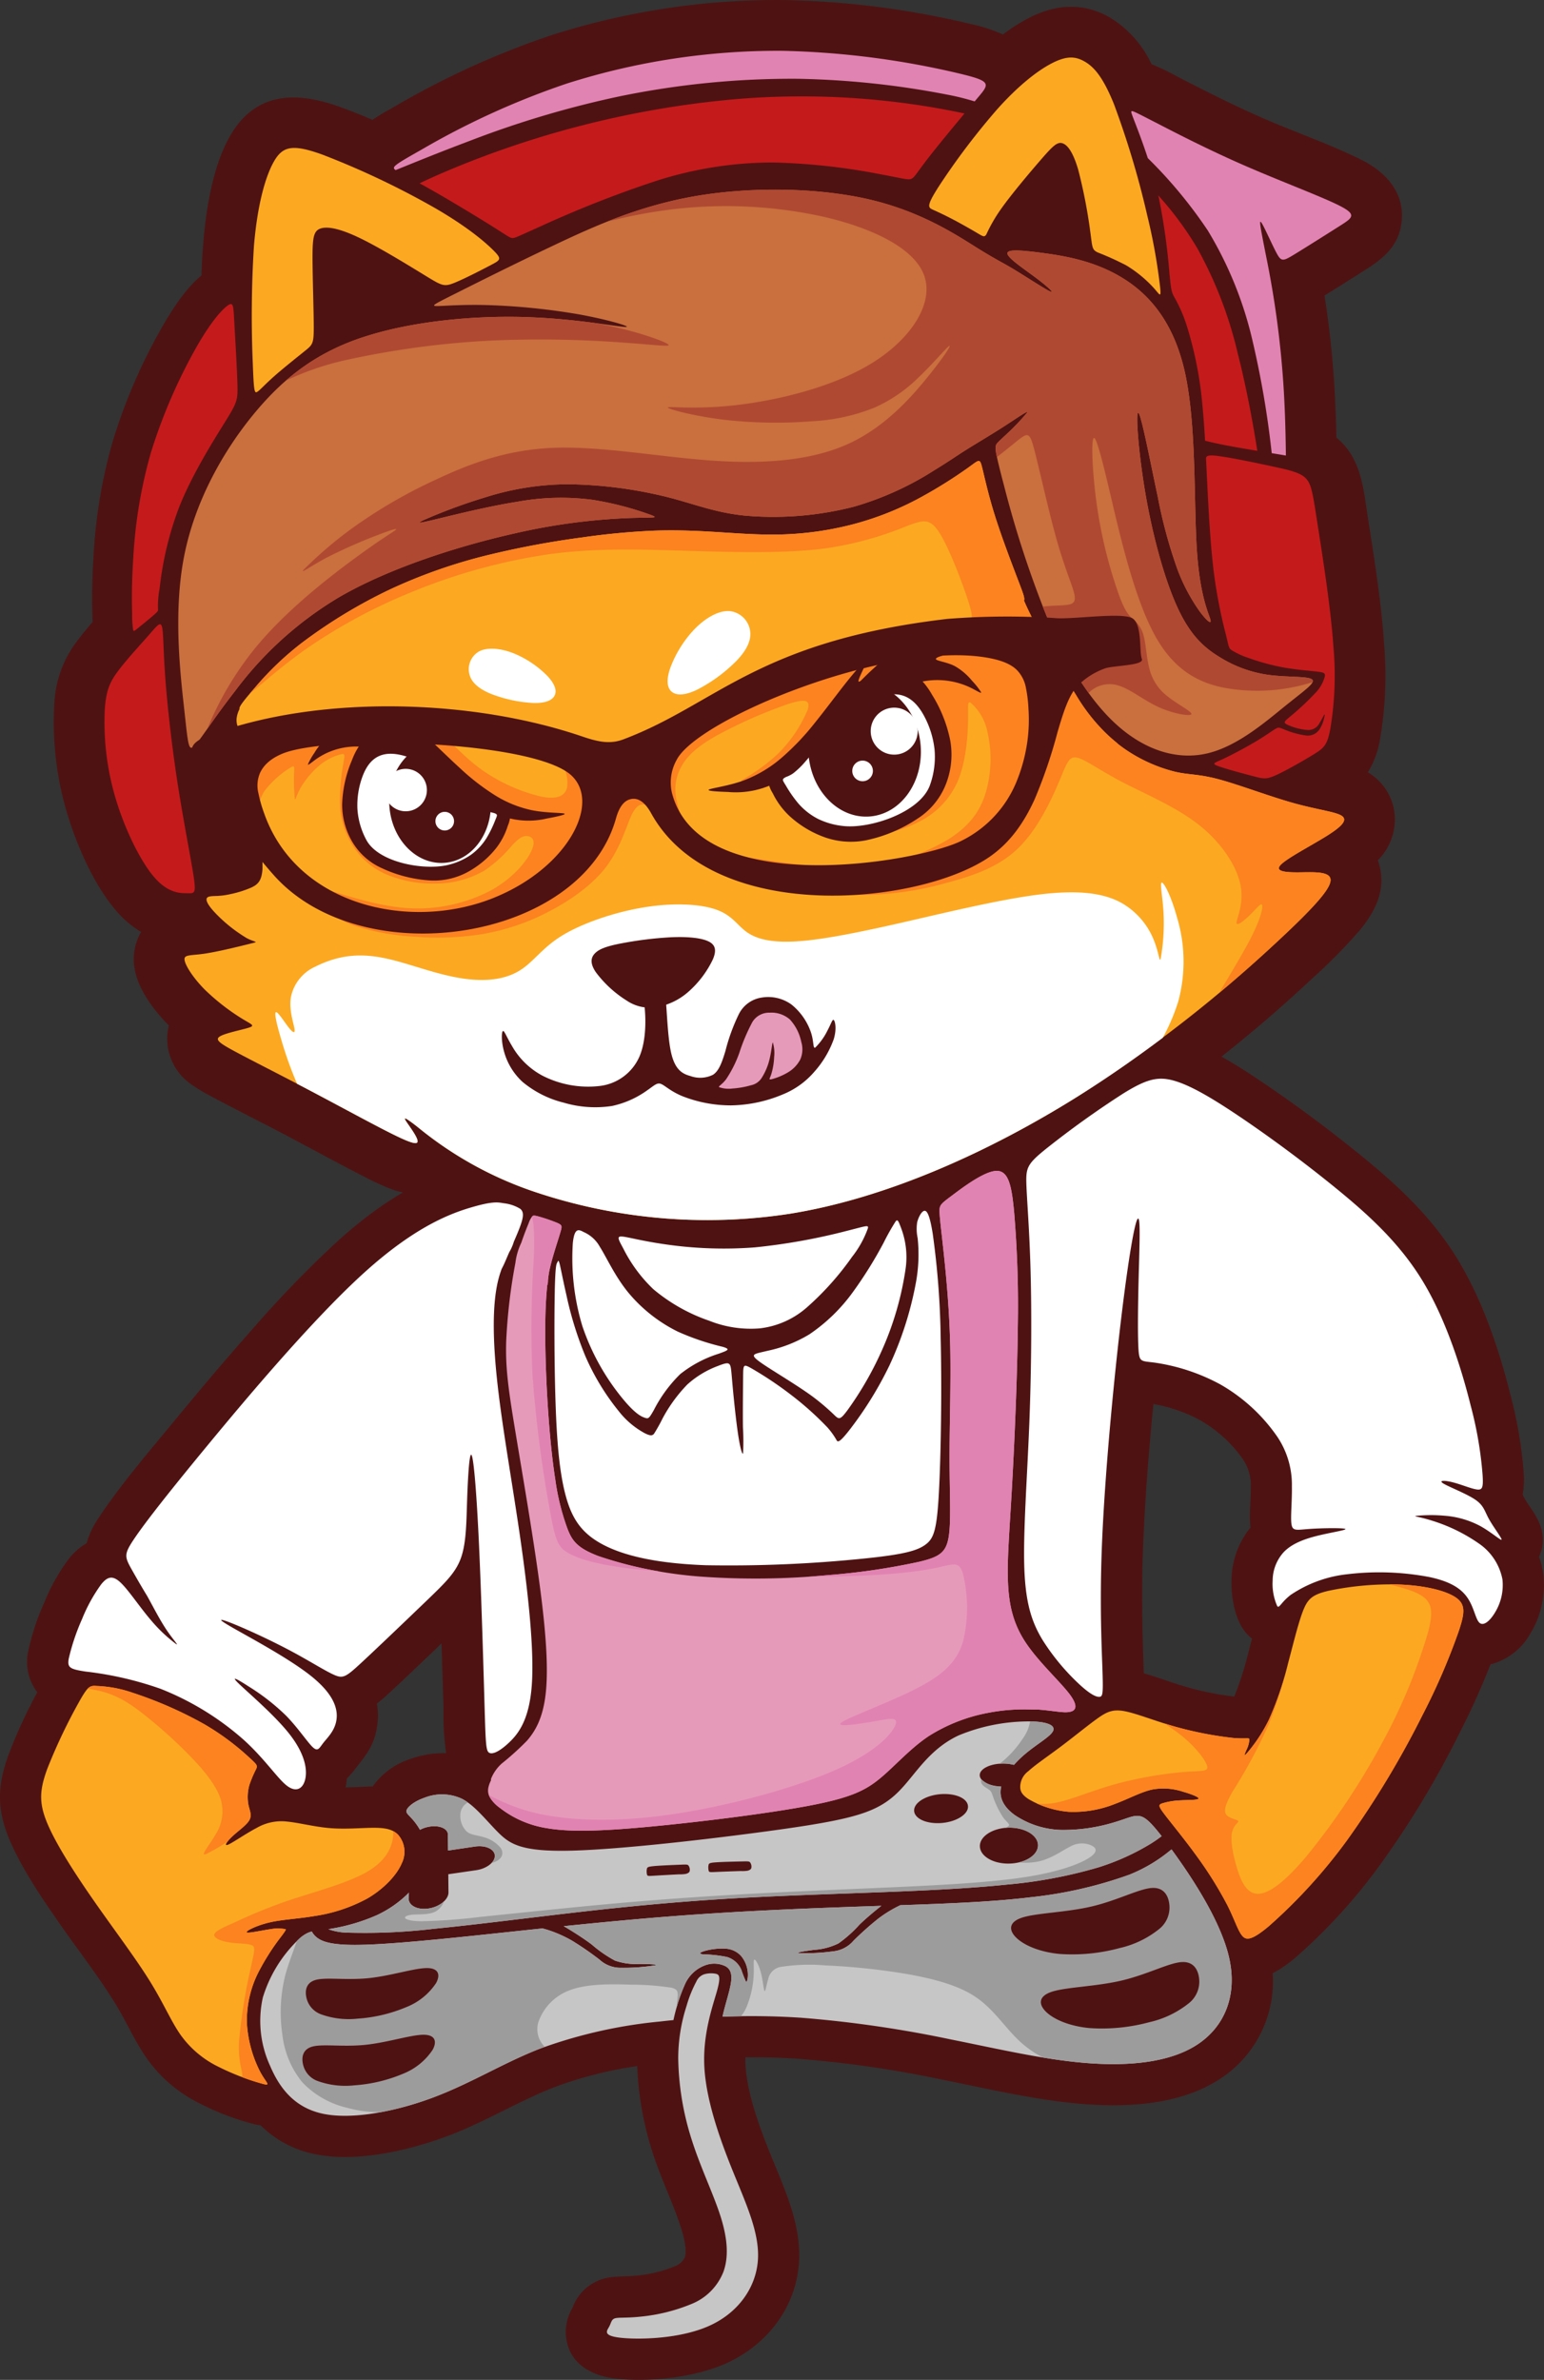 <svg id="_004" data-name="004" xmlns="http://www.w3.org/2000/svg" xmlns:xlink="http://www.w3.org/1999/xlink" width="304.477" height="469.114" viewBox="0 0 304.477 469.114">
  <rect x="0" y="0" width="304.477" height="469.114" fill="#333333" stroke="none"/>
  <defs>
    <clipPath id="clip-path">
      <rect id="Rectangle_97" data-name="Rectangle 97" width="304.477" height="469.114" fill="none"/>
    </clipPath>
  </defs>
  <g id="Group_206" data-name="Group 206" clip-path="url(#clip-path)">
    <path id="Path_590" data-name="Path 590" d="M146.98,426.734q-.01.6.016,1.222c.236,5.648,2.745,12.441,4.862,17.7,2.745,6.821,6.183,13.917,5.707,21.463-.561,8.93-6.342,16.341-14.414,19.952-6.141,2.747-15.012,3.737-21.658,3-4.854-.539-9.4-2.969-9.891-8.457a9.341,9.341,0,0,1,1.309-5.529,9.182,9.182,0,0,1,5.833-5.629c2.147-.7,4.369-.451,6.588-.678a26.7,26.7,0,0,0,7.622-1.806,3.769,3.769,0,0,0,2.075-1.741c.518-1.448-.206-4.211-.637-5.586-1.615-5.153-4.109-10.1-5.761-15.341a63.88,63.88,0,0,1-2.978-16.845,77.7,77.7,0,0,0-16.34,4.163c-7.114,2.779-13.632,6.815-20.857,9.547-7.714,2.917-18,5.3-26.148,3.683a20.915,20.915,0,0,1-10.92-5.73,10.93,10.93,0,0,1-1.248-.217,51.136,51.136,0,0,1-10.664-4.042,27.922,27.922,0,0,1-10.5-8.882c-2.414-3.43-4.139-7.477-6.379-11.076-3.25-5.225-7.151-10.248-10.683-15.306s-7.582-11-10-16.678c-2.587-6.074-2.462-10.766-.2-16.907a98.311,98.311,0,0,1,5.647-12.25,9.761,9.761,0,0,1-.738-1.091,9.893,9.893,0,0,1-1.076-6.9,46.271,46.271,0,0,1,3.179-9.665,38.254,38.254,0,0,1,4.916-8.733,12.421,12.421,0,0,1,3.442-2.986,16.712,16.712,0,0,1,2.407-5.051c4.241-6.42,9.875-12.978,14.768-18.913,5.045-6.12,10.156-12.191,15.424-18.121a219.585,219.585,0,0,1,16.94-17.492c7.122-6.407,14.819-11.711,24.076-14.43,3.513-1.032,6.452-1.67,10.106-1a14.383,14.383,0,0,1,7.061,2.909,9.506,9.506,0,0,1,2.445,3.113,9.084,9.084,0,0,1,2.35-.716,9.428,9.428,0,0,1,6.162,1.142c.275.142.541.284.8.429a9.53,9.53,0,0,1,3.8-.415c2.724.236,5.922,1.152,8.741,1.559a71.4,71.4,0,0,0,16.011.573,106.716,106.716,0,0,0,16.87-3.046c1.088-.274,2.178-.578,3.27-.829a10.673,10.673,0,0,1,4.151-.179,8.382,8.382,0,0,1,4.492-1.292,8.8,8.8,0,0,1,2.455-1.375,8.644,8.644,0,0,1,1.582-.411c.556-.486,1.167-.969,1.825-1.463,3.808-2.861,8.616-6.406,13.518-6.509a10.617,10.617,0,0,1,1.827.121,34.5,34.5,0,0,1,2.972-2.641,164.336,164.336,0,0,1,16.06-11.5c5.508-3.413,10.248-5.286,16.694-3.4,5.222,1.527,10.805,5.21,15.3,8.245,6.616,4.472,13.089,9.3,19.281,14.337,7.476,6.085,14.135,12.343,19.153,20.689,4.8,7.985,8.051,17.624,10.285,26.627a85.293,85.293,0,0,1,2.557,15.055,17.036,17.036,0,0,1-.209,4.428c.145.272.3.555.464.855s.342.568.519.842c.392.6.8,1.2,1.194,1.8,1.725,2.662,2.505,5.64,1.056,8.732a16.607,16.607,0,0,1,.828,3.318,18.4,18.4,0,0,1-2.645,12,12.6,12.6,0,0,1-7.745,5.894,151.652,151.652,0,0,1-6.271,13.846,182.847,182.847,0,0,1-15.52,25.675,109.947,109.947,0,0,1-16.73,18.321,23.938,23.938,0,0,1-4.435,3.038,22.918,22.918,0,0,1-10.483,20.889c-7.658,4.984-17.878,5.591-26.743,4.9-9.359-.724-18.682-2.964-27.875-4.8a220.688,220.688,0,0,0-28.419-4.127q-5.227-.349-10.472-.294m-73.5-53.366a14.621,14.621,0,0,1,7.579-5.48,19.039,19.039,0,0,1,6.912-1.1,57,57,0,0,1-.521-9.01q-.186-6.313-.379-12.629c-3.373,3.239-6.758,6.475-10.184,9.654-.862.8-1.705,1.548-2.553,2.211a13.733,13.733,0,0,1,.034,4.476c-.573,3.705-2.031,5.484-4.2,8.243a21.162,21.162,0,0,1-1.764,2.051q-.052.629-.161,1.26c-.029.163-.061.325-.094.485,1.778-.016,3.568-.153,5.332-.165m152.068-22.313c2.838.778,5.7,1.927,8.5,2.708a59.016,59.016,0,0,0,9.346,1.875,62.861,62.861,0,0,0,2.775-8.643c.244-.909.481-1.839.72-2.778a8.548,8.548,0,0,1-1.322-1.314c-2.142-2.646-2.823-7.106-2.707-10.435a16.6,16.6,0,0,1,3.727-10.139c-.285-2.563.1-5.447.06-8.021a8.969,8.969,0,0,0-1.525-5.421,26.141,26.141,0,0,0-8.452-7.722,30.04,30.04,0,0,0-9.223-3.194c-.944,9.687-1.722,19.466-2.073,29.149-.283,7.806-.114,15.388.151,23.177q.014.378.025.758" transform="translate(0 -21.196)" fill="#4f1212" fill-rule="evenodd"/>
    <path id="Path_591" data-name="Path 591" d="M264.631,86.26a13.765,13.765,0,0,1,1.335,1.254c3.658,3.914,4.081,9.4,4.865,14.432,1.287,8.264,2.651,16.681,3.212,25.024a73.918,73.918,0,0,1-.836,18.907,17.867,17.867,0,0,1-2.371,6.352q.326.194.632.409a10.919,10.919,0,0,1,4.475,6.684,11.326,11.326,0,0,1-3.135,10.242q.207.59.366,1.238c1.2,4.9-1.011,9.058-4.031,12.683a106.438,106.438,0,0,1-9.379,9.48,275.118,275.118,0,0,1-40.947,31.716c-18.027,11.269-39.366,21.089-60.438,24.457a116.756,116.756,0,0,1-55.39-4.845,81.132,81.132,0,0,1-18.523-9.083,13.291,13.291,0,0,1-6.055-.764,49.8,49.8,0,0,1-5.5-2.511c-5.371-2.729-10.664-5.656-16-8.461-4.738-2.491-9.548-4.878-14.256-7.415a33.448,33.448,0,0,1-3.642-2.18,10.913,10.913,0,0,1-4.866-10.407,10.525,10.525,0,0,1,.259-1.322l-.042-.042c-3-3.03-6.267-7.334-6.8-11.673a10.71,10.71,0,0,1,1.35-6.727,20.2,20.2,0,0,1-5.071-4.379c-4.474-5.244-8.025-13.606-9.868-20.272a62.116,62.116,0,0,1-2.19-19.834,22.1,22.1,0,0,1,4.829-13.274c.873-1.143,1.795-2.246,2.738-3.333-.016-.484-.026-.96-.038-1.415-.111-4.055-.014-8.062.259-12.11a100.611,100.611,0,0,1,3.791-22.2,110.138,110.138,0,0,1,9.76-22.537c1.868-3.248,4.611-7.557,7.7-10.047.075-2.2.195-4.387.371-6.547.543-6.634,1.88-14.991,5.206-20.848,4.992-8.79,12.975-8.971,21.62-5.872,2.112.757,4.306,1.63,6.525,2.581,1.462-.993,3.053-1.876,4.581-2.741A165.7,165.7,0,0,1,109.869,6.923a146.4,146.4,0,0,1,45.6-6.916,170.978,170.978,0,0,1,36.937,4.7,32.721,32.721,0,0,1,6.475,2.084,34.7,34.7,0,0,1,5.488-3.438C209.55.8,214.794.52,219.877,3.4a21.337,21.337,0,0,1,8.308,9.259,46.939,46.939,0,0,1,5.17,2.482c5.566,2.88,11.138,5.675,16.881,8.19,6.336,2.774,13.381,5.173,19.485,8.257,4.439,2.244,8.09,6.031,7.829,11.411-.238,4.909-3.149,7.617-6.91,10-2.773,1.756-5.547,3.528-8.347,5.244.912,5.9,1.576,11.8,1.943,17.879.2,3.373.327,6.754.4,10.135" transform="translate(-1.097 0)" fill="#4f1212" fill-rule="evenodd"/>
    <path id="Path_592" data-name="Path 592" d="M187.871,96.58a60.6,60.6,0,0,1-15.785,7.159,64.018,64.018,0,0,1-21.468,1.782c-6.159-.617-10.125-2.36-15.714-3.748a85.705,85.705,0,0,0-18.952-2.441,54.246,54.246,0,0,0-16.423,2.516A108.825,108.825,0,0,0,87.161,106.4c-1.849.868-.227.479,3.566-.439s9.761-2.369,15.048-3.2a47.69,47.69,0,0,1,14.672-.368,61.689,61.689,0,0,1,11.526,2.979c1.8.687.466.459-4.082.611a121.33,121.33,0,0,0-22.986,3.088c-10.684,2.407-24.3,6.69-34.258,12.443a70.653,70.653,0,0,0-20.64,18.567c-4.361,5.588-6.766,9.538-7.991,10.789s-1.271-.2-2.028-7.046-2.227-19.088-.046-30.256S47.955,92.3,54.129,84.956,66.822,73.012,75.883,70.136s20.667-4.032,30.729-3.781,18.579,1.908,20.3,1.974-3.35-1.461-9.311-2.523a129.525,129.525,0,0,0-17.911-1.794c-5.1-.137-8.443.186-9.8.191s-.717-.309,3.323-2.337,11.481-5.772,19.641-9.635,17.037-7.85,28.092-9.724,24.287-1.635,34.314.732,16.846,6.865,20.8,9.336,5.047,2.915,7.437,4.351,6.077,3.86,7.174,4.37-.4-.894-2.713-2.632-5.446-3.81-5.65-4.752,2.518-.755,6.79-.191,10.091,1.5,15.525,4.72,10.481,8.708,12.729,19.041,1.7,25.5,2.309,34.774,2.391,12.634,2.677,13.768-.921.037-2.291-1.872a36.63,36.63,0,0,1-4.221-8.067,95.826,95.826,0,0,1-3.874-14.3c-1.443-6.727-3.215-16.039-3.814-16.521s-.024,7.864,1.452,16.307,3.848,16.98,6.412,22.4,5.316,7.717,8.226,9.476a24.437,24.437,0,0,0,9.549,3.462c3.572.485,7.649.237,8.556.862s-1.357,2.119-5.245,5.259-9.4,7.924-15.3,9.335-12.2-.549-17.729-5.442-10.293-12.721-14.136-21.889a205.609,205.609,0,0,1-8.3-25.492c-1.538-5.812-1.689-6.923-1.638-7.555s.3-.784,1.781-2.185a45.794,45.794,0,0,0,4.421-4.585c.24-.53-1.983,1.061-4.58,2.731s-5.568,3.418-7.537,4.659-2.938,1.976-6.2,3.978" transform="translate(-3.643 -3.875)" fill="#c9703e" fill-rule="evenodd"/>
    <path id="Path_593" data-name="Path 593" d="M188.465,96.58a60.6,60.6,0,0,1-15.785,7.159,64.022,64.022,0,0,1-21.469,1.782c-6.158-.618-10.124-2.36-15.714-3.748a85.69,85.69,0,0,0-18.951-2.441,54.246,54.246,0,0,0-16.423,2.516A109.145,109.145,0,0,0,87.754,106.4c-1.849.869-.227.48,3.567-.439s9.761-2.369,15.048-3.2a47.69,47.69,0,0,1,14.672-.368,61.689,61.689,0,0,1,11.526,2.979c1.8.687.466.459-4.082.611a121.337,121.337,0,0,0-22.987,3.088c-10.683,2.407-24.294,6.69-34.258,12.443A70.659,70.659,0,0,0,50.6,140.077c-2.357,3.02-4.142,5.562-5.479,7.458a63.311,63.311,0,0,1,9.267-15.705c6.13-7.549,14.747-14.2,20.071-18.093s7.357-5.009,7.811-5.411-.665-.088-3.363.946a101.778,101.778,0,0,0-10.211,4.5c-3.24,1.716-5.447,3.4-4.519,2.346a78.639,78.639,0,0,1,9.738-8.283A99.47,99.47,0,0,1,90.468,98.29c6.375-2.977,13.7-5.815,23.119-6.148s20.947,1.839,31.334,2.54,19.633-.07,26.849-3.433,12.4-9.317,15.658-13.381,4.589-6.235,3.923-5.745-3.328,3.643-6.025,6.2a29.242,29.242,0,0,1-8.688,5.92,38,38,0,0,1-12.155,2.662,91.327,91.327,0,0,1-17.41-.281c-5.85-.7-11.1-2.1-11.139-2.417s5.148.455,13.275-.456,19.2-3.5,26.973-8.3,12.26-11.805,10.3-17.269-10.368-9.388-19.792-11.568a89.181,89.181,0,0,0-29.425-1.529A98.73,98.73,0,0,0,123.872,47.6a85.537,85.537,0,0,1,17.673-5.1c11.055-1.874,24.287-1.635,34.313.732s16.847,6.865,20.8,9.336,5.046,2.916,7.436,4.35,6.077,3.861,7.174,4.371-.4-.894-2.713-2.632-5.447-3.81-5.65-4.752,2.518-.755,6.79-.191,10.091,1.5,15.525,4.72,10.481,8.708,12.728,19.041,1.7,25.5,2.31,34.774,2.391,12.634,2.677,13.768-.921.037-2.291-1.872a36.609,36.609,0,0,1-4.221-8.067,95.916,95.916,0,0,1-3.874-14.3c-1.442-6.727-3.215-16.039-3.813-16.521s-.024,7.864,1.452,16.307,3.848,16.98,6.412,22.4,5.317,7.717,8.227,9.476a24.437,24.437,0,0,0,9.549,3.462c3.572.485,7.648.237,8.556.862a.417.417,0,0,1,.141.575,36.015,36.015,0,0,1-14.8,1.487c-5.645-.59-11.53-2.481-15.944-10.083s-7.357-20.912-9.318-29.213-2.942-11.6-3.257-9.879.035,8.443,1.1,14.853a91.977,91.977,0,0,0,4.112,15.843c1.257,3.337,1.983,3.917,2.754,4.617a6.126,6.126,0,0,1,2.045,3.228c.459,1.707.564,4.3,1.125,6.453a9.75,9.75,0,0,0,3.556,5.465c1.979,1.594,4.922,3.065,4.729,3.538s-3.52-.053-6.446-1.384-5.447-3.468-7.776-4.2a5.8,5.8,0,0,0-5.692,1.068,4.723,4.723,0,0,0-.339.35,77.485,77.485,0,0,1-8.408-15.453q-.329-.783-.648-1.578c1.372-.191,2.943-.192,4.085-.272,1.771-.124,2.507-.439,2.157-2.137s-1.786-4.782-3.415-10.492-3.45-14.046-4.483-17.987-1.278-3.486-4.414-.946c-.815.66-1.825,1.461-2.966,2.354a7.152,7.152,0,0,1-.256-1.989c.051-.632.3-.784,1.78-2.185a45.722,45.722,0,0,0,4.422-4.585c.24-.53-1.983,1.061-4.58,2.731s-5.568,3.418-7.537,4.658-2.938,1.977-6.2,3.979M60.616,78.9a43.281,43.281,0,0,1,15.86-8.763c9.062-2.877,20.667-4.032,30.729-3.781a136.175,136.175,0,0,1,14.267,1.183c1.866.323,3.621.692,5.283,1.1,4.729,1.156,8.7,2.619,9.275,3.141s-2.268.1-8.643-.354a220.5,220.5,0,0,0-26.6-.4A173.829,173.829,0,0,0,72.5,74.837,55.93,55.93,0,0,0,60.616,78.9" transform="translate(-4.237 -3.875)" fill="#b04932" fill-rule="evenodd"/>
    <path id="Path_594" data-name="Path 594" d="M55.007,74.873A220.507,220.507,0,0,1,55.217,51.6c.647-7.912,2.188-13.646,3.934-16.72s3.7-3.488,9.539-1.394A162.887,162.887,0,0,1,90.871,44c6.6,3.819,10.075,6.856,11.669,8.468s1.311,1.8-.563,2.785-5.337,2.772-7.292,3.55-2.4.547-5.522-1.36-8.912-5.493-13.012-7.473-6.507-2.358-7.826-1.893-1.549,1.771-1.548,5.653.233,10.338.242,13.674-.207,3.551-1.7,4.756-4.266,3.4-6.121,5.044-2.8,2.743-3.333,3.064-.67-.13-.86-5.4" transform="translate(-5.146 -3.022)" fill="#fca921" fill-rule="evenodd"/>
    <path id="Path_595" data-name="Path 595" d="M203.883,38.286A139.062,139.062,0,0,1,215.7,22.645c4.443-4.95,8.255-7.787,10.993-9.137s4.4-1.213,6.144-.225,3.57,2.832,5.814,8.39a175.074,175.074,0,0,1,6.578,21.975,114.092,114.092,0,0,1,2.549,14.256c.2,2.116-.094,1.346-1.269.032a24.474,24.474,0,0,0-5.429-4.455,57.95,57.95,0,0,0-5.648-2.556c-1.116-.558-1.015-.962-1.431-4a102.447,102.447,0,0,0-2.379-12.271c-1.033-3.555-2.167-4.987-3.179-5.256s-1.9.625-4.147,3.209-5.849,6.858-7.889,9.74a31.011,31.011,0,0,0-2.9,5.013c-.381.641-.661.43-1.769-.227s-3.042-1.765-4.712-2.644-3.074-1.531-4.016-1.954-1.419-.617.879-4.246" transform="translate(-18.99 -1.176)" fill="#fca921" fill-rule="evenodd"/>
    <path id="Path_596" data-name="Path 596" d="M198.78,24.34c-2.377,2.844-5.209,6.279-6.977,8.546-2.466,3.163-2.86,4.051-3.5,4.332s-1.524-.048-6.182-.912A126.014,126.014,0,0,0,161.034,34a75.478,75.478,0,0,0-23.817,3.879,220.685,220.685,0,0,0-21.93,8.656c-4.727,2.114-5.233,2.417-5.732,2.356s-1-.485-3.98-2.353-8.459-5.181-12.231-7.31c-.742-.419-1.417-.791-2.031-1.124q1.785-.845,3.7-1.693A188.814,188.814,0,0,1,152.9,21.586,154.566,154.566,0,0,1,198.78,24.34" transform="translate(-8.575 -1.972)" fill="#c51a1b" fill-rule="evenodd"/>
    <path id="Path_597" data-name="Path 597" d="M91.009,30.63A156.418,156.418,0,0,1,119.9,17.484a137.4,137.4,0,0,1,42.418-6.431,166.428,166.428,0,0,1,34.73,4.434c6.628,1.572,6.2,2,3.716,4.934l-.513.607a48.934,48.934,0,0,0-5.557-1.367,169.581,169.581,0,0,0-29.231-3.093A168.36,168.36,0,0,0,130.2,20.035,194.164,194.164,0,0,0,100.695,28.8c-5.277,1.978-10.3,4.011-14.631,5.769-.823-.591-.424-.9,4.945-3.942" transform="translate(-8.051 -1.037)" fill="#e183b2" fill-rule="evenodd"/>
    <path id="Path_598" data-name="Path 598" d="M271.609,92.856c-3.15-.517-6.547-1.1-9.147-1.709-.4-.094-.786-.189-1.152-.283-.135-2.349-.292-4.61-.494-6.7a74.123,74.123,0,0,0-3.109-15.949,28.782,28.782,0,0,0-2.5-5.72c-.5-.937-.6-1.358-.912-4.555a128.28,128.28,0,0,0-2.06-14.774c-.047-.216-.1-.429-.144-.644a64.953,64.953,0,0,1,7.686,10.4,80.473,80.473,0,0,1,7.993,20.785c1.827,7.157,3.149,14.652,3.843,19.145" transform="translate(-23.673 -3.993)" fill="#c51a1b" fill-rule="evenodd"/>
    <path id="Path_599" data-name="Path 599" d="M250.779,26.3c3.613,1.869,10.15,5.265,17.466,8.469s15.409,6.216,18.984,8.023,2.629,2.407.078,4.024-6.71,4.248-8.95,5.61-2.564,1.452-3.489-.261-2.45-5.229-3-6.012-.142,1.167.915,6.553A187.773,187.773,0,0,1,276.269,79c.247,4.1.383,8.571.43,13.065l-.3-.053c-.755-.13-1.6-.268-2.493-.414a183.686,183.686,0,0,0-3.715-21.851A73.955,73.955,0,0,0,261.294,47.7a90.873,90.873,0,0,0-11.825-14.262c-.756-2.316-1.493-4.3-2.031-5.717-1.1-2.89-1.371-3.43-1.163-3.528s.894.246,4.506,2.115" transform="translate(-23.121 -2.27)" fill="#e183b2" fill-rule="evenodd"/>
    <path id="Path_600" data-name="Path 600" d="M205.7,127.795c.21-.381-.123-1.294-.981-3.543-1.166-3.057-3.3-8.583-4.735-13.13s-2.159-8.117-2.587-9.746-.555-1.317-2.629.177a92.422,92.422,0,0,1-10.214,6.324,59.358,59.358,0,0,1-12.738,4.932,62.729,62.729,0,0,1-13.6,1.951c-4.546.148-9-.214-13.178-.472s-8.063-.412-12.307-.263a141.328,141.328,0,0,0-14.247,1.346,175.768,175.768,0,0,0-18.02,3.349,104.18,104.18,0,0,0-19.521,6.761,100.569,100.569,0,0,0-17.635,10.646,59.889,59.889,0,0,0-9.266,8.844c-1.919,2.212-3.025,3.556-3.059,4.086a.254.254,0,0,0,.022.132,5.112,5.112,0,0,0-.51,1.454,3.38,3.38,0,0,0,.1,1.82,10.087,10.087,0,0,1,1,2.921c.405,1.979.828,5.522,1.373,8.35s1.211,4.943,1.755,7.922a43.662,43.662,0,0,1,.806,9.1c-.159,2.28-.9,2.994-2.145,3.589a21.071,21.071,0,0,1-4.214,1.329,14.412,14.412,0,0,1-2.233.328,1.282,1.282,0,0,0-.176.018c-1.053.031-1.848.028-2.137.347-.44.488.315,1.732,1.949,3.377a29.417,29.417,0,0,0,5.841,4.586c1.7.9,2.579.646.806,1.081s-6.2,1.558-9.055,1.981-4.134.147-4,1.233,1.681,3.536,3.974,5.849a42.784,42.784,0,0,0,7.261,5.676c1.929,1.19,2.75,1.394,1.522,1.81s-4.5,1.041-5.686,1.694-.275,1.332,2.835,3.007,8.423,4.349,14.166,7.368,11.916,6.385,15.875,8.4,5.7,2.668,5.969,2.131-.955-2.27-1.82-3.517-1.376-2.012,1.838.5a72.878,72.878,0,0,0,22.855,12.718,106.9,106.9,0,0,0,50.516,4.413c19.35-3.092,39.584-12.354,56.712-23.061a269.308,269.308,0,0,0,39.443-30.563c8.3-7.7,10.866-10.949,10.5-12.446s-3.671-1.242-6.347-1.228-4.725-.208-3.392-1.541,6.046-3.777,9.009-5.632,4.174-3.127,3-3.947-4.723-1.189-9.535-2.532-10.88-3.659-14.825-4.707-5.766-.828-8.547-1.471a30.371,30.371,0,0,1-9.791-4.4c-.5-.345-.993-.708-1.469-1.081a3.115,3.115,0,0,0-.366-.331,31.558,31.558,0,0,1-2.517-2.292,36.664,36.664,0,0,1-5.391-7.042c-2.746-4.316-6.721-11.34-8.8-15.482-.651-1.3-1.115-2.313-1.459-3.124" transform="translate(-3.771 -9.418)" fill="#fca921" fill-rule="evenodd"/>
    <path id="Path_601" data-name="Path 601" d="M53.361,163.847c.256,1.684.532,3.576.849,5.226.473,2.455,1.037,4.374,1.534,6.787l.012-.125a9.659,9.659,0,0,1,1.386-5.03,19.12,19.12,0,0,1,4.938-4.518c1.161-.741.968-.338.915,1.142a41.564,41.564,0,0,0,.14,4.764c.105.727.227-.377,1.077-1.909a17.27,17.27,0,0,1,4.037-4.755,10.8,10.8,0,0,1,4.046-2c.788-.175.719.035.411,1.918a39.062,39.062,0,0,0-.622,8.538,15.911,15.911,0,0,0,2.768,7.987,14.718,14.718,0,0,0,6.515,5.315,24.107,24.107,0,0,0,10.045,1.725,19.19,19.19,0,0,0,9.152-2.565A26.248,26.248,0,0,0,106,181.385c1.251-1.331,2.041-1.875,2.916-1.83s1.839.674.989,2.707-3.514,5.467-8.023,7.972a31.041,31.041,0,0,1-17.636,3.43c-6.769-.65-13.95-3.522-16.84-4.047s-1.489,1.3.28,3.03a19.131,19.131,0,0,0,7.128,4.553,46.457,46.457,0,0,0,11.893,2.189,56.545,56.545,0,0,0,13.1-.455,43.841,43.841,0,0,0,12.908-4.221c4.344-2.189,8.793-5.237,11.612-8.81s4.011-7.671,4.98-9.92,1.714-2.648,2.521-2.648,1.67.4,1.84.021-.356-1.534-1.406-3a14.6,14.6,0,0,0-6.323-4.974c-3.7-1.717-9.511-3.363-11.49-3.469s-.122,1.331,1.068,3.065a6.538,6.538,0,0,1,1.278,5.185c-.438,1.419-1.839,2.224-4.921,1.646a33.985,33.985,0,0,1-11.473-5.044c-3.625-2.5-6.112-5.553-8.453-7.3s-4.534-2.2-9.683-2.305-13.254.136-18.883,1.307c-5.321,1.107-8.43,3.047-10.026,5.387" transform="translate(-5.011 -14.756)" fill="#fc8320" fill-rule="evenodd"/>
    <path id="Path_602" data-name="Path 602" d="M207.03,127.795c.209-.381-.123-1.294-.981-3.543-1.166-3.057-3.3-8.583-4.735-13.13s-2.159-8.117-2.587-9.746-.555-1.317-2.629.177a92.422,92.422,0,0,1-10.214,6.324,59.406,59.406,0,0,1-12.738,4.932,62.729,62.729,0,0,1-13.6,1.951c-4.546.148-9-.214-13.178-.472s-8.063-.413-12.306-.263a141.319,141.319,0,0,0-14.248,1.346A175.709,175.709,0,0,0,101.8,118.72a104.105,104.105,0,0,0-19.522,6.762A100.513,100.513,0,0,0,64.64,136.127a59.932,59.932,0,0,0-9.266,8.844q-.579.667-1.057,1.229c2.562-2.014,6.218-5.427,11.432-9.055A107.943,107.943,0,0,1,86.4,126.077a114.2,114.2,0,0,1,27.061-7.425c9.212-1.244,18.075-.929,27.41-.648s19.144.525,26.745-.456a66.937,66.937,0,0,0,16.34-4.449c3.345-1.261,4.642-1.577,6.551,1.574s4.431,9.765,5.587,13.408.945,4.314-2.312,5.192-9.563,1.964-18.6,4.767a238.585,238.585,0,0,0-28.566,11.033c-7.759,3.713-11.507,6.621-12.663,9.423s.28,5.5,1.786,7.777,3.083,4.133,3.43,4.059-.536-2.079-.8-4.076a9.2,9.2,0,0,1,1.184-5.891c1.089-1.906,2.911-3.727,6.9-5.968a94.525,94.525,0,0,1,13.8-6.113c3.643-1.209,4.764-.963,4.1,1.088a26.683,26.683,0,0,1-5.852,8.634,35.873,35.873,0,0,1-6.82,4.99c-1.012.671.022.423,1.353.212s2.96-.387,4.28.776,2.33,3.663,5.132,5.765a24.15,24.15,0,0,0,11.8,4.149,22.343,22.343,0,0,0,12.07-2.494,16.038,16.038,0,0,0,7.742-8.215c1.541-3.766,1.892-8.669,1.944-11.647s-.193-4.028.526-3.591a10.272,10.272,0,0,1,3.257,5.553,23.984,23.984,0,0,1-.1,11.46c-1,3.824-3.025,7.022-7.526,9.876a39.3,39.3,0,0,1-19.9,5.535c-8.427.17-18.3-2-22-2.142s-1.209,1.751,3.678,3.608a65.435,65.435,0,0,0,19.055,3.976,63.1,63.1,0,0,0,19-2.435c5.64-1.507,10.439-3.293,14.152-7.023s6.34-9.405,7.847-12.961,1.891-4.992,3.5-4.641,4.449,2.486,8.915,4.816,10.561,4.851,15.1,8.425,7.514,8.2,8.233,11.944-.823,6.621-.788,7.392,1.646-.561,2.855-1.77,2.014-2.294,2.189-1.733-.28,2.767-2.5,7.005c-1.5,2.855-3.8,6.632-5.985,10.3,4.512-3.777,8.373-7.242,11.447-10.095,8.3-7.7,10.866-10.948,10.5-12.445s-3.671-1.243-6.347-1.229-4.725-.208-3.392-1.541,6.046-3.777,9.009-5.632,4.174-3.127,3-3.947-4.723-1.19-9.535-2.532-10.88-3.659-14.825-4.707-5.766-.828-8.547-1.471a30.384,30.384,0,0,1-9.792-4.4c-.5-.345-.992-.708-1.468-1.081a3.052,3.052,0,0,0-.367-.331,31.739,31.739,0,0,1-2.516-2.292,36.7,36.7,0,0,1-5.391-7.042c-2.746-4.316-6.721-11.34-8.8-15.483-.651-1.3-1.115-2.312-1.459-3.123" transform="translate(-5.101 -9.418)" fill="#fc8320" fill-rule="evenodd"/>
    <path id="Path_603" data-name="Path 603" d="M64.213,231.66l1.883.986c5.743,3.019,11.916,6.385,15.875,8.4s5.706,2.668,5.969,2.13-.955-2.27-1.82-3.517-1.376-2.012,1.838.5a72.874,72.874,0,0,0,22.855,12.719,106.9,106.9,0,0,0,50.516,4.412c19.35-3.092,39.584-12.353,56.712-23.06,6.051-3.783,11.714-7.746,16.874-11.631a39.084,39.084,0,0,0,3.046-7.1,30.119,30.119,0,0,0-.221-16.625c-1.189-4.34-2.656-7.047-3.044-6.865s.3,3.249.415,6.715a39.234,39.234,0,0,1-.6,8.254c-.256.926-.31-1.084-1.335-3.6a14.686,14.686,0,0,0-6.46-7.408c-3.442-1.876-8.332-2.608-16.386-1.586s-19.27,3.8-28.055,5.781-15.138,3.178-19.775,3.433-7.561-.426-9.5-1.761-2.9-3.327-6.034-4.472-8.444-1.441-14.313-.486-12.295,3.16-16.283,5.632-5.542,5.209-8.407,6.914-7.042,2.379-13.055,1.129c-9.88-2.053-17-7.035-27.067-2a8.41,8.41,0,0,0-4.867,6.142c-.368,2.419.533,4.969.719,6.087s-.341.806-1.207-.31-2.071-3.038-2.441-2.934.1,2.234,1.112,5.63a73.436,73.436,0,0,0,3.056,8.5" transform="translate(-5.627 -18.029)" fill="#fff" fill-rule="evenodd"/>
    <path id="Path_604" data-name="Path 604" d="M31.542,137.877c-1.622,1.837-4.224,4.656-5.94,6.9s-2.543,3.922-2.8,7.843a52.515,52.515,0,0,0,1.848,16.524c1.779,6.434,5.013,13.135,7.834,16.443s5.233,3.223,6.619,3.242,1.749.143,1.194-3.465-2.024-10.947-3.183-18.487-2.005-15.279-2.4-20.737-.336-8.635-.627-9.8-.93-.306-2.551,1.53" transform="translate(-2.135 -12.754)" fill="#c51a1b" fill-rule="evenodd"/>
    <path id="Path_605" data-name="Path 605" d="M264.887,99.2c2.456.3,7.39,1.334,10.831,2.077s5.389,1.2,6.488,2.371,1.343,3.069,2.288,9.14,2.589,16.317,3.116,24.156a63.678,63.678,0,0,1-.664,16.264c-.6,2.992-1.213,3.542-3.208,4.778s-5.371,3.157-7.341,4.064-2.532.8-4.549.275-5.487-1.467-6.925-1.986-.84-.615.825-1.385,4.4-2.214,6.4-3.4,3.261-2.114,3.947-2.532.793-.325,1.78.064a17.174,17.174,0,0,0,4.221,1.187,2.769,2.769,0,0,0,2.854-1.353,7.02,7.02,0,0,0,.935-2.74c-.044-.236-.492.806-1.008,1.626a2.482,2.482,0,0,1-2.359,1.4,11.836,11.836,0,0,1-4.034-1.062c-.838-.414-.576-.61.665-1.662a52.071,52.071,0,0,0,4.816-4.5,7.437,7.437,0,0,0,1.945-3.36c.1-.65-.186-.779-1.646-.943s-4.094-.366-6.595-.82a43.7,43.7,0,0,1-6.643-1.8,15.51,15.51,0,0,1-3.524-1.606c-.574-.421-.541-.711-1.076-2.923a99.923,99.923,0,0,1-2.373-12.108c-.736-5.761-1.1-13.148-1.306-17.2s-.236-4.765-.263-5.335-.05-1,2.407-.695" transform="translate(-24.648 -9.307)" fill="#c51a1b" fill-rule="evenodd"/>
    <path id="Path_606" data-name="Path 606" d="M137.3,217.734c.323,2.569.466,7.039-.894,10.315a9.777,9.777,0,0,1-7.9,5.92,19.8,19.8,0,0,1-11.311-2.051,15.043,15.043,0,0,1-5.96-5.811c-1.1-1.829-1.552-3.154-1.814-2.957s-.331,1.914.2,3.913a12.624,12.624,0,0,0,3.692,6.111,20.234,20.234,0,0,0,8.119,4.084,21.837,21.837,0,0,0,9.491.656,18.526,18.526,0,0,0,6.867-3.021c1.482-1.02,1.991-1.613,2.767-1.346s1.819,1.4,4.187,2.4a26.084,26.084,0,0,0,9.734,1.845,27.357,27.357,0,0,0,10.082-2.134,16.215,16.215,0,0,0,6.3-4.512,19.539,19.539,0,0,0,3.813-6.412c.6-1.984.287-3.471.014-3.752s-.5.643-1.23,2.008a12.373,12.373,0,0,1-2.432,3.41c-.485.238-.235-1.09-.829-2.932a12.051,12.051,0,0,0-3.85-5.545,7.812,7.812,0,0,0-5.847-1.388A6.029,6.029,0,0,0,156,219.72a37.436,37.436,0,0,0-2.684,7.331c-.7,2.32-1.285,3.926-2.434,4.694a5.648,5.648,0,0,1-4.461.267c-1.595-.431-3.065-1.224-3.831-4.64s-.827-9.453-1.25-12.5-1.21-3.118-2.166-2.793a4.419,4.419,0,0,0-2.4,1.733c-.312.69.192,1.356.516,3.925" transform="translate(-10.256 -19.903)" fill="#4f1212" fill-rule="evenodd"/>
    <path id="Path_607" data-name="Path 607" d="M157.873,233.442a23.579,23.579,0,0,0,2.62-5.224,36.742,36.742,0,0,1,2.568-6.064,3.84,3.84,0,0,1,3.408-1.848,5.512,5.512,0,0,1,4.007,1.354,9.314,9.314,0,0,1,2.226,4.4,4.982,4.982,0,0,1-.209,3.5,6.429,6.429,0,0,1-2.522,2.572,12.215,12.215,0,0,1-3.16,1.3c-.583.12-.324-.126-.056-.9a13.087,13.087,0,0,0,.6-3.5,7.139,7.139,0,0,0-.258-2.862c-.145.073-.268,1.745-.642,3.272a12.051,12.051,0,0,1-1.575,3.746,3.254,3.254,0,0,1-2.081,1.419,17.377,17.377,0,0,1-3.664.647,5.718,5.718,0,0,1-2.626-.264c-.2-.2.532-.457,1.366-1.553" transform="translate(-14.694 -20.688)" fill="#e69aba" fill-rule="evenodd"/>
    <path id="Path_608" data-name="Path 608" d="M134.421,205.137a73.047,73.047,0,0,1,9.9-1.239c3.286-.152,5.924.1,7.386.767s1.745,1.753.956,3.6a19.943,19.943,0,0,1-4.681,6.25,12.852,12.852,0,0,1-6.23,3.122,8.153,8.153,0,0,1-6.089-1.269,22.4,22.4,0,0,1-6.1-5.624c-1.2-1.8-.93-2.924-.086-3.744s2.263-1.333,4.942-1.866" transform="translate(-12.091 -19.144)" fill="#4f1212" fill-rule="evenodd"/>
    <path id="Path_609" data-name="Path 609" d="M42.324,171.174a86.9,86.9,0,0,1-.786-9.339c.018-2.491.531-3.207,4.51-4.639,21.234-7.645,50.842-6.881,72.686.562,3.143,1.071,5.462,1.556,8.1.562,18.376-6.918,26.359-19.337,63.87-23.745a150.215,150.215,0,0,1,21.046-.177c3.415.391,13.774-1.288,15.6.153s1.174,6.533,1.725,7.909-6.032,1.276-7.456,1.945a14.409,14.409,0,0,0-5.41,3.56c-1.652,1.983-2.623,5.039-3.773,8.973a97.555,97.555,0,0,1-4.508,13.2c-2.03,4.454-4.762,8.549-9.047,11.448-14.058,9.511-54.412,13.293-66.562-8.68-1.606-2.9-3.133-3.062-4.194-2.765s-2.065,1.3-2.748,3.74c-6.782,24.262-50.06,30.794-67.468,11.226-4.031-4.53-6.821-8.6-8.747-10.562s-2.99-1.8-3.87-1.284-1.578,1.4-2.017,1.394-.62-.9-.949-3.487m12.747-5.98c.547-1.359,1.744-2.884,4.468-4.028,9.134-3.833,49.585-2.6,57.016,4.249,6,5.537-.865,18.572-15.8,24.351-16.263,6.291-38.39,1.306-44.774-16.884a26.936,26.936,0,0,1-1.123-3.941,6.294,6.294,0,0,1,.217-3.747m149.483-20.4c-1.048-1.127-2.8-1.989-5.79-2.533-19.5-3.547-57.346,12.017-61.443,20.129a9.094,9.094,0,0,0-.942,6.393c5.315,21.315,48.759,13.727,57.057,9.567a22.506,22.506,0,0,0,10.979-11.836,32.93,32.93,0,0,0,2.118-8.092,31.757,31.757,0,0,0,.176-6.122,26.142,26.142,0,0,0-.484-4.035,6.772,6.772,0,0,0-1.67-3.47" transform="translate(-3.901 -12.579)" fill="#4f1212" fill-rule="evenodd"/>
    <path id="Path_610" data-name="Path 610" d="M158.156,169.231a17.325,17.325,0,0,0,9.6-1.987c3.925-2.1,8.636-6.318,13.046-10.059s8.52-7,12.124-8.613a15.134,15.134,0,0,1,8.991-1.179,14.924,14.924,0,0,1,4.733,1.67c.965.512,1.414.773,1.287.468a14.623,14.623,0,0,0-1.749-2.207,12.249,12.249,0,0,0-3.44-2.926c-1.4-.709-3.083-.944-3.56-1.222s.254-.6,1.556-.933a18.966,18.966,0,0,0,3.575-.989c.4-.323-.68-.635-2.282-1.018a16.276,16.276,0,0,0-5.981-.535,14.943,14.943,0,0,0-6.815,2.991,66.786,66.786,0,0,0-4.934,4.531c-.831.7-.552-.11-.033-1.252s1.28-2.621.9-2.523-1.893,1.774-3.759,4.117-4.084,5.352-6.221,7.994a49.924,49.924,0,0,1-6.5,6.856A24.99,24.99,0,0,1,161,167c-2.862,1.021-6.045,1.444-6.672,1.726s1.3.421,3.834.5" transform="translate(-14.481 -13.11)" fill="#4f1212" fill-rule="evenodd"/>
    <path id="Path_611" data-name="Path 611" d="M167.026,166.516a6.774,6.774,0,0,0,1.054,3.518,15.276,15.276,0,0,0,3.166,4.35,20.37,20.37,0,0,0,6.371,4.043,15.49,15.49,0,0,0,8.788.872,28.926,28.926,0,0,0,10.2-4.272,14.229,14.229,0,0,0,5.516-6.569,15.978,15.978,0,0,0,.964-8.763,26.891,26.891,0,0,0-3.606-9.1,14.652,14.652,0,0,0-4.332-4.82c-1.232-.744-2.14-.649-5.631,2.067s-9.567,8.052-13.459,11.291a67.038,67.038,0,0,1-6.854,5.2c-1.249.815-2.032,1.306-2.175,2.185" transform="translate(-15.683 -13.652)" fill="#4f1212" fill-rule="evenodd"/>
    <path id="Path_612" data-name="Path 612" d="M170.993,169.072a24.887,24.887,0,0,0,2.409,3.451,12.979,12.979,0,0,0,3.9,3.074,14.813,14.813,0,0,0,4.931,1.4c5.213.62,15.029-2.577,17.1-7.9a16.445,16.445,0,0,0,.958-7.2,18.081,18.081,0,0,0-2.2-6.843c-3.11-5.553-7.5-4.67-12.619-1.384a34.894,34.894,0,0,0-6.091,5.431c-1.846,1.985-3.361,3.835-4.492,5.113a16.274,16.274,0,0,1-2.465,2.4,5.787,5.787,0,0,1-1.336.695c-.344.15-.623.323-.684.522s.093.428.589,1.24" transform="translate(-16.001 -14.184)" fill="#fff" fill-rule="evenodd"/>
    <path id="Path_613" data-name="Path 613" d="M190.513,149.541c-.643.353-1.3.747-1.963,1.173a42.139,42.139,0,0,0-7.352,6.555c-2.1,2.262-3.849,4.378-5.188,5.906.734,7.016,6.039,12.27,12.022,11.811,6.106-.469,10.606-6.712,10.05-13.945-.413-5.376-3.5-9.784-7.569-11.5" transform="translate(-16.529 -14.043)" fill="#4f1212" fill-rule="evenodd"/>
    <path id="Path_614" data-name="Path 614" d="M193.775,153.96a4.631,4.631,0,1,0,4.973,4.262,4.631,4.631,0,0,0-4.973-4.262" transform="translate(-17.795 -14.457)" fill="#fff" fill-rule="evenodd"/>
    <path id="Path_615" data-name="Path 615" d="M187.364,165.474a2.033,2.033,0,1,0,2.183,1.872,2.034,2.034,0,0,0-2.183-1.872" transform="translate(-17.419 -15.539)" fill="#fff" fill-rule="evenodd"/>
    <path id="Path_616" data-name="Path 616" d="M114.178,175.862a15.637,15.637,0,0,1-8.842-.449c-3.792-1.329-8.578-4.446-13.03-7.176s-8.569-5.072-12.008-6.014a13.676,13.676,0,0,0-8.186.188,13.477,13.477,0,0,0-3.992,2.144c-.79.589-1.156.885-1.084.6a13.164,13.164,0,0,1,1.256-2.211,11.069,11.069,0,0,1,2.667-3.085c1.153-.827,2.621-1.268,3.007-1.582s-.309-.5-1.517-.618a17.232,17.232,0,0,1-3.326-.389c-.4-.234.519-.661,1.895-1.223a14.7,14.7,0,0,1,5.264-1.3,13.477,13.477,0,0,1,6.493,1.729,60.474,60.474,0,0,1,5.029,3.363c.837.508.478-.174-.144-1.122s-1.5-2.163-1.153-2.127a19.748,19.748,0,0,1,3.923,3.154c1.989,1.834,4.383,4.213,6.654,6.276a45.068,45.068,0,0,0,6.742,5.222,22.556,22.556,0,0,0,7.509,3.027c2.7.516,5.594.455,6.193.62s-1.1.555-3.352.979" transform="translate(-6.295 -14.531)" fill="#4f1212" fill-rule="evenodd"/>
    <path id="Path_617" data-name="Path 617" d="M107.586,174.439a6.121,6.121,0,0,1-.455,3.285,13.83,13.83,0,0,1-2.225,4.318,18.4,18.4,0,0,1-5.128,4.487,13.978,13.978,0,0,1-7.722,1.99,26.117,26.117,0,0,1-9.69-2.4,12.844,12.844,0,0,1-5.828-5.1,14.431,14.431,0,0,1-2.07-7.686,24.3,24.3,0,0,1,1.964-8.615,13.232,13.232,0,0,1,3.2-4.9c1-.835,1.82-.874,5.311,1.067s9.647,5.866,13.569,8.218a60.584,60.584,0,0,0,6.833,3.691c1.226.555,1.993.884,2.242,1.649" transform="translate(-6.993 -14.956)" fill="#4f1212" fill-rule="evenodd"/>
    <path id="Path_618" data-name="Path 618" d="M104.918,177.19a22.437,22.437,0,0,1-1.674,3.412,11.734,11.734,0,0,1-3.057,3.282,13.357,13.357,0,0,1-4.207,1.927c-4.566,1.272-13.767-.226-16.349-4.691a14.849,14.849,0,0,1-1.848-6.292A16.323,16.323,0,0,1,78.8,168.42c2.009-5.385,6.049-5.2,11.071-2.976a31.494,31.494,0,0,1,6.184,4.006c1.921,1.517,3.527,2.958,4.715,3.942a14.676,14.676,0,0,0,2.529,1.8,5.263,5.263,0,0,0,1.288.436c.328.086.6.2.682.372s-.024.394-.354,1.188" transform="translate(-7.302 -15.399)" fill="#fff" fill-rule="evenodd"/>
    <path id="Path_619" data-name="Path 619" d="M89.921,163.018q.934.34,1.913.777a37.989,37.989,0,0,1,7.465,4.835c2.188,1.728,4.039,3.375,5.445,4.554.313,6.362-3.7,11.783-9.1,12.2-5.514.423-10.39-4.527-10.892-11.058-.372-4.854,1.776-9.213,5.168-11.306" transform="translate(-7.955 -15.309)" fill="#4f1212" fill-rule="evenodd"/>
    <path id="Path_620" data-name="Path 620" d="M87.539,167.272a4.182,4.182,0,1,1-3.849,4.49,4.182,4.182,0,0,1,3.849-4.49" transform="translate(-7.858 -15.707)" fill="#fff" fill-rule="evenodd"/>
    <path id="Path_621" data-name="Path 621" d="M96.46,176.622a1.836,1.836,0,1,1-1.69,1.972,1.836,1.836,0,0,1,1.69-1.972" transform="translate(-8.899 -16.586)" fill="#fff" fill-rule="evenodd"/>
    <path id="Path_622" data-name="Path 622" d="M34.171,122.23a64.8,64.8,0,0,1,3.884-16.135c2.6-6.518,6.909-13.3,9.148-16.917s2.4-4.086,2.315-7.227S49.081,73,48.9,69.713s-.185-4.039-1.247-3.31-3.179,2.944-6.132,8.081a106.849,106.849,0,0,0-9.044,20.875A93.2,93.2,0,0,0,29,115.833c-.371,5.492-.3,9.173-.244,11.364a19.157,19.157,0,0,0,.2,3.2c.087.308.207.223,1.036-.445s2.37-1.919,3.137-2.6.758-.776.725-1.05a18.579,18.579,0,0,1,.316-4.077" transform="translate(-2.696 -6.212)" fill="#c51a1b" fill-rule="evenodd"/>
    <path id="Path_623" data-name="Path 623" d="M135.57,271.18a29.018,29.018,0,0,0,5.9,7.983,34.573,34.573,0,0,0,11.021,6.225,22.117,22.117,0,0,0,9.965,1.507,16.979,16.979,0,0,0,9.348-4.172,56.545,56.545,0,0,0,8.868-9.928,19.811,19.811,0,0,0,3.106-5.585c.19-.774-.21-.523-4.1.456a120.922,120.922,0,0,1-18.173,3.264,80.407,80.407,0,0,1-17.848-.628c-4.519-.652-7.13-1.405-8.283-1.506s-.854.452.2,2.385" transform="translate(-12.643 -25.05)" fill="#fff" fill-rule="evenodd"/>
    <path id="Path_624" data-name="Path 624" d="M129.989,270.91c1.293,2.033,2.925,5.7,5.535,8.924a29.879,29.879,0,0,0,9.827,7.782,49.593,49.593,0,0,0,8.874,3c1.581.477,1.079.678-.792,1.356A23.483,23.483,0,0,0,145.828,296a27.339,27.339,0,0,0-5.2,7.091c-.941,1.657-1.067,1.732-1.732,1.519s-1.87-.715-4.3-3.64a45.407,45.407,0,0,1-8.058-14.434,46.147,46.147,0,0,1-1.883-16.354c.326-3.213,1.23-2.661,2.159-2.184a6.691,6.691,0,0,1,3.175,2.912" transform="translate(-11.695 -25.133)" fill="#fff" fill-rule="evenodd"/>
    <path id="Path_625" data-name="Path 625" d="M166.912,291.167a26.312,26.312,0,0,0,8.12-3.226,34.247,34.247,0,0,0,8.585-8.346,81.437,81.437,0,0,0,6.063-9.74,45.1,45.1,0,0,1,2.347-4.166c.376-.452.527-.151,1.042,1.217a16.193,16.193,0,0,1,.916,8.171,60.722,60.722,0,0,1-4.632,15.953,65.674,65.674,0,0,1-6.664,11.66c-1.531,2.108-1.782,2.059-2.586,1.33a43.883,43.883,0,0,0-4.569-3.891c-2.409-1.757-5.873-3.865-8.12-5.3s-3.276-2.184-3.338-2.623.84-.564,2.836-1.041" transform="translate(-15.408 -24.932)" fill="#fff" fill-rule="evenodd"/>
    <path id="Path_626" data-name="Path 626" d="M120.74,279.059c-.113,5.008-.113,14.848.163,22.68s.828,13.656,2.033,18,3.063,7.2,7.2,9.413,10.568,3.766,20.408,4.117a261.156,261.156,0,0,0,31.052-1.306c7.957-.8,10.619-1.556,12.249-2.761s2.234-2.862,2.636-10.217.6-20.408.352-30.4a163.452,163.452,0,0,0-1.581-20.759c-.628-3.841-1.18-4.594-1.732-4.393s-1.1,1.355-1.317,2.213a8.612,8.612,0,0,0,.088,3.126,30.729,30.729,0,0,1-.39,9.049,67.611,67.611,0,0,1-5.158,16.036,72.064,72.064,0,0,1-7.756,12.576c-1.883,2.435-2.335,2.586-2.611,2.31a14.747,14.747,0,0,0-1.895-2.661,61.424,61.424,0,0,0-7.455-6.626,71.228,71.228,0,0,0-7.594-5.046c-1.531-.854-1.531-.652-1.556,1.682s-.075,6.8-.038,9.928a46.629,46.629,0,0,1,.025,5.209c-.139.3-.54-.879-.967-3.678s-.878-7.217-1.117-9.877-.264-3.565-.552-3.966-.841-.3-2.335.288a18.661,18.661,0,0,0-6.025,3.652,29.642,29.642,0,0,0-4.882,6.7,33.108,33.108,0,0,1-1.682,3.012c-.352.4-.753.427-1.845-.125a16.34,16.34,0,0,1-5.059-4.268,46.977,46.977,0,0,1-6.627-10.894,69.237,69.237,0,0,1-3.74-12.049c-.753-3.288-1.129-5.372-1.355-6.226s-.3-.477-.452-.2-.377.451-.489,5.459" transform="translate(-11.332 -24.736)" fill="#fff" fill-rule="evenodd"/>
    <path id="Path_627" data-name="Path 627" d="M30.351,339.037c.068.126.14.254.213.386,1,1.807,2.31,4.367,3.591,6.3s2.534,3.238,2.007,2.938a29.856,29.856,0,0,1-5.07-4.82c-2.234-2.611-4.393-5.924-5.975-7.38s-2.584-1.055-3.764.4a31.6,31.6,0,0,0-3.766,6.827,42.6,42.6,0,0,0-2.636,7.832c-.3,1.757.2,2.059,3.313,2.535a67.57,67.57,0,0,1,14.76,3.389,55.452,55.452,0,0,1,16.342,9.991c4.293,3.866,6.752,7.732,8.66,9.162s3.263.427,3.614-1.581-.3-5.021-3.238-8.736-8.158-8.133-9.94-9.866-.125-.777,2.083.652a42.58,42.58,0,0,1,7.28,5.7c2.309,2.36,4.166,5.171,5.221,6.175s1.306.2,2.134-.853,2.234-2.359,2.561-4.469-.427-5.02-4.971-8.66-12.877-8.008-16.09-9.891-1.3-1.28,1.733,0,7.2,3.238,10.743,5.147,6.451,3.765,8.183,4.518,2.284.4,5.423-2.51,8.861-8.384,12.726-12.1,5.874-5.674,6.878-8.66,1-7,1.156-11.472.451-9.388.877-8.584.979,7.329,1.456,17.6.878,24.273,1.1,31.9.276,8.887.979,9.188,2.058-.352,3.84-2.033,3.991-4.393,4.493-11.322-.7-18.073-2.259-28.892-3.465-21.312-4.469-30.174-1.1-16.09.151-20.96a20.632,20.632,0,0,1,.643-2.044c.438-.8.776-1.634,1.2-2.615.091-.215.188-.436.286-.661a9.109,9.109,0,0,0,.912-2.079c.531-1.216,1.04-2.42,1.365-3.363.577-1.674.577-2.528-.1-3.106a7.8,7.8,0,0,0-3.264-1.1c-1.23-.227-2.334-.377-6.35.8s-10.946,3.69-20.937,12.676-23.044,24.45-31.528,34.742-12.4,15.413-14.258,18.224-1.657,3.313-.233,5.85c.73,1.3,1.78,3.134,2.917,5" transform="translate(-1.397 -24.565)" fill="#fff" fill-rule="evenodd"/>
    <path id="Path_628" data-name="Path 628" d="M108.952,371.517a54.9,54.9,0,0,0,4.945-4.474c1.706-1.958,3.162-4.569,3.69-9.287s.126-11.547-1.154-21.186-3.44-22.091-4.82-30.424-1.983-12.551-1.814-17.885a109.275,109.275,0,0,1,1.814-15.406,12.765,12.765,0,0,1,1.161-3.97c.469-1.389,1.065-2.928,1.446-3.835a4.318,4.318,0,0,1,.726-1.375c.158-.157.308-.219,1.269.044a34.822,34.822,0,0,1,3.64,1.249c.91.4.96.6.759,1.381s-.652,2.152-1.08,3.532-.829,2.771-1.087,3.9a17.4,17.4,0,0,0-.418,2.632,2.317,2.317,0,0,1-.138.867c-.123,1.228-.229,2.631-.3,4.22-.207,4.851-.057,11.428.294,17.628s.9,12.024,1.595,16.442a46.381,46.381,0,0,0,2.4,9.69c.879,2.259,1.808,3.765,6.087,5.384a82.575,82.575,0,0,0,20.246,4.054,151.564,151.564,0,0,0,25.1-.3,131.909,131.909,0,0,0,18.036-2.649c3.878-.941,5.208-1.795,5.71-4.92s.176-8.522.164-15.237.288-14.748.138-21.977-.753-13.656-1.23-18.187-.829-7.166-.879-8.573.2-1.581,2.422-3.25,6.414-4.833,8.811-4.883,3,3.012,3.477,8.158a221.493,221.493,0,0,1,.728,22.391c-.1,10.016-.652,22.818-1.154,31.755s-.954,14.006-.8,18.45.9,8.259,3.439,12.124,6.853,7.782,8.736,10.292,1.33,3.614-1.055,3.539c-1.137-.035-2.693-.34-5.3-.536-.367.019-.893,0-1.584-.011a37.174,37.174,0,0,0-8.175.67,33.347,33.347,0,0,0-11.618,4.541c-3.662,2.417-6.624,5.831-9.536,8.265s-5.774,3.891-13.882,5.447-21.462,3.213-31.252,4.142-16.015,1.13-20.584.352a20.179,20.179,0,0,1-9.313-3.966c-1.832-1.431-2.586-2.535-2.35-3.951a5.549,5.549,0,0,1,.559-1.562c-.063-.085-.032-.2.019-.344a8.1,8.1,0,0,1,2.108-2.961" transform="translate(-9.975 -23.92)" fill="#e69aba" fill-rule="evenodd"/>
    <path id="Path_629" data-name="Path 629" d="M114.882,263.763c.028-.034.054-.063.08-.089.157-.157.308-.219,1.268.044a34.882,34.882,0,0,1,3.64,1.249c.911.4.96.6.759,1.38s-.652,2.153-1.079,3.533-.829,2.771-1.088,3.9a17.381,17.381,0,0,0-.417,2.631,2.316,2.316,0,0,1-.138.868c-.123,1.228-.23,2.631-.3,4.22-.208,4.851-.057,11.428.294,17.628s.9,12.024,1.594,16.442a46.344,46.344,0,0,0,2.4,9.689c.879,2.26,1.808,3.766,6.087,5.385a68.488,68.488,0,0,0,12.136,3.032q-.65-.05-1.269-.1c-9.774-.841-14.046-2.1-16.428-3.327s-2.872-2.417-3.993-8.582a247.83,247.83,0,0,1-3.44-26.836,204.9,204.9,0,0,1,.26-22.744c.169-4.244.075-6.792-.367-8.32M169.458,334.7c1.319-.089,2.612-.189,3.872-.3a131.864,131.864,0,0,0,18.036-2.649c3.877-.941,5.208-1.795,5.71-4.92s.176-8.522.164-15.237.289-14.748.139-21.977-.754-13.656-1.23-18.187-.829-7.166-.878-8.573.2-1.581,2.421-3.25,6.413-4.833,8.811-4.883,3,3.012,3.477,8.158a221.187,221.187,0,0,1,.728,22.39c-.1,10.016-.651,22.818-1.153,31.755s-.955,14.007-.8,18.45.9,8.259,3.439,12.124,6.855,7.782,8.737,10.292,1.33,3.614-1.054,3.539c-1.137-.035-2.694-.34-5.3-.537-.366.019-.893,0-1.584-.01a37.222,37.222,0,0,0-8.175.669A33.348,33.348,0,0,0,193.2,366.1c-3.663,2.416-6.625,5.83-9.536,8.264s-5.775,3.891-13.882,5.447-21.463,3.213-31.252,4.142-16.015,1.13-20.584.352a20.179,20.179,0,0,1-9.313-3.966,6.208,6.208,0,0,1-2.248-2.6,38.8,38.8,0,0,0,7.666,3.152c6.187,1.742,15.332,2.4,26.819.888s25.315-5.207,33.736-8.909,11.432-7.415,11.992-9.027-1.331-1.121-4.519-.56-7.672,1.191-6.061.105,9.318-3.889,14.608-6.586,8.161-5.29,9.353-9.6a28.679,28.679,0,0,0-.071-13c-.769-2.662-1.82-1.962-5.323-1.226s-9.458,1.507-20.073,1.682c-1.591.026-3.286.039-5.051.039" transform="translate(-9.99 -23.92)" fill="#e183b2" fill-rule="evenodd"/>
    <path id="Path_630" data-name="Path 630" d="M63.3,418.364a26.481,26.481,0,0,0-6.152,10.544A21.2,21.2,0,0,0,58.6,442.427c1.858,4.356,4.845,8.3,10.606,9.439s14.3-.515,21.7-3.314,13.672-6.741,20.774-9.516a95.231,95.231,0,0,1,23.719-5.384q1.35-.156,2.722-.293a36.172,36.172,0,0,1,2.225-6.95,7.009,7.009,0,0,1,4.1-3.878,5.127,5.127,0,0,1,3.915.2c.954.527,1.381,1.431,1.093,3.314-.28,1.822-1.23,4.562-1.655,6.648a148.062,148.062,0,0,1,15.509.206,231.536,231.536,0,0,1,29.47,4.267c9.538,1.908,18.475,4.017,26.909,4.669s16.367-.15,21.688-3.614,8.033-9.589,6.326-17.145c-1.681-7.438-7.643-16.263-11.348-21.349-.084.059-.169.12-.253.18a30.248,30.248,0,0,1-8.113,4.809,83.19,83.19,0,0,1-19.481,4.439c-7.279.883-15.681,1.221-25.65,1.564a24.481,24.481,0,0,0-4.331,2.632,60.031,60.031,0,0,0-4.869,4.337,6.093,6.093,0,0,1-4.038,2.119,39.371,39.371,0,0,1-6.685.348c-.846-.1,1.14-.394,2.931-.642a12.743,12.743,0,0,0,4.8-1.266,25.026,25.026,0,0,0,4.14-3.7c1.462-1.408,3.165-2.805,4.318-3.709l-.488.017c-11.848.4-25.806.9-40.063,1.983-7.462.565-15.006,1.288-22.091,2.014.219.125.462.269.737.433,1.255.753,3.151,1.948,4.8,3.186a25.069,25.069,0,0,0,4.563,3.159,12.764,12.764,0,0,0,4.92.665c1.808.025,3.816.075,2.987.276a39.4,39.4,0,0,1-6.677.477,6.088,6.088,0,0,1-4.268-1.607,60.245,60.245,0,0,0-5.366-3.706,24.482,24.482,0,0,0-4.976-2.193c-.337-.1-.635-.188-.9-.256-4.9.514-9.5,1.013-13.631,1.443-11.083,1.155-18.689,1.808-23.371,1.808s-6.439-.652-7.443-1.418a3.749,3.749,0,0,1-1.048-1.215c-.758.16-1.748.584-3.507,2.456M204.04,395.438c3-.119,5.63,1.231,5.944,3.1.326,1.978-2.05,3.795-5.356,3.962-3.346.169-6.082-1.419-6.08-3.449,0-1.916,2.487-3.494,5.492-3.613m-7.834-4.079c-.056,1.564-2.562,3.061-5.616,3.177-3.083.114-5.312-1.184-4.974-2.83.321-1.552,2.856-2.825,5.667-2.906,2.781-.08,4.979.995,4.923,2.559m-52.2,29.051a25.158,25.158,0,0,1,4.7.521,4.464,4.464,0,0,1,2.817,2.554,21.221,21.221,0,0,0,.917,2.335c.213.1.439-.854.332-1.934a5.826,5.826,0,0,0-1.286-3.138,4.469,4.469,0,0,0-3.144-1.468,12.627,12.627,0,0,0-4.029.446c-.985.282-1.274.571-.307.683m90.387-23.3c-2.359-3.037-3.383-3.807-4.389-3.971-1.23-.2-2.436.5-5.1,1.28a34.3,34.3,0,0,1-10.443,1.456,17.2,17.2,0,0,1-9.012-2.912c-2.134-1.531-3.188-3.389-2.711-5.548l.022-.091c-2.377-.081-4.235-1.053-4.241-2.244,0-1.23,2-2.233,4.434-2.281a8.566,8.566,0,0,1,2.315.258,21.593,21.593,0,0,1,2.29-2.218c2.335-1.958,5-3.414,5.447-4.519s-1.3-1.857-5.045-1.832a36.182,36.182,0,0,0-13.606,2.761c-4.142,1.933-6.7,5-8.911,7.706s-4.067,5.07-7.857,6.8-9.514,2.836-21.01,4.392-28.768,3.565-38.557,3.816-12.1-1.255-14.409-3.54-4.619-5.346-7.18-6.677a9.36,9.36,0,0,0-7.379-.226c-2.009.7-3.213,1.707-3.515,2.359s.3.954,1.23,2.033a12.43,12.43,0,0,1,1.37,1.942,6.107,6.107,0,0,1,1.954-.639c1.936-.29,3.539.411,3.55,1.577q.015,1.544.035,3.145l5.3-.782c2.043-.3,3.807.468,3.914,1.729.11,1.291-1.541,2.621-3.662,2.928l-5.509.8q.016,1.755.037,3.575c.015,1.424-1.781,2.87-3.985,3.184s-3.942-.622-3.873-2.056l.052-1.074a21.983,21.983,0,0,1-6.343,4.446,37.2,37.2,0,0,1-8.987,2.66q-.295.053-.553.1a11.8,11.8,0,0,0,3.706.671,115.829,115.829,0,0,0,17.195-.766c8.485-.828,19.981-2.334,30.273-3.489s19.379-1.958,28.968-2.51,19.68-.854,28.918-1.205,17.622-.753,24.8-1.506a92.562,92.562,0,0,0,17.948-3.376,46.506,46.506,0,0,0,10.43-4.719c1.008-.632,1.62-1.1,2.078-1.44" transform="translate(-5.316 -35.167)" fill="#c6c6c6" fill-rule="evenodd"/>
    <path id="Path_631" data-name="Path 631" d="M80.852,451.512a62.119,62.119,0,0,0,10.471-2.961c7.4-2.8,13.673-6.74,20.774-9.515q.514-.2,1.033-.393l-.166-.222a4.872,4.872,0,0,1-1.082-4.589,10.264,10.264,0,0,1,6.091-6.311c3.468-1.366,8.371-1.261,12.208-1.139a51.4,51.4,0,0,1,7.969.6c1.365.333,1.331.858,1.138,2.54-.049.425-.107.924-.14,1.451a26.409,26.409,0,0,1,1.615-4.559,7.017,7.017,0,0,1,4.1-3.878,5.126,5.126,0,0,1,3.915.2c.954.526,1.381,1.431,1.093,3.313-.28,1.823-1.23,4.562-1.655,6.648q1.812-.069,3.652-.1a7.857,7.857,0,0,0,1.111-1.87,18.879,18.879,0,0,0,1.366-5.92c.122-1.839-.088-3.24.14-3.363s.893,1.033,1.3,2.557.543,3.415.719,3.625.384-1.261.735-2.4a3.024,3.024,0,0,1,2.575-2.364,36.146,36.146,0,0,1,8.634-.281,133.194,133.194,0,0,1,14.064,1.366c5.272.806,10.947,2.031,14.835,4.361s5.99,5.762,8.793,8.564a20,20,0,0,0,5.305,3.875c2.947.485,5.833.867,8.663,1.086,8.434.652,16.366-.151,21.688-3.615s8.033-9.589,6.325-17.144c-1.681-7.439-7.642-16.263-11.348-21.35-.084.06-.169.12-.253.181a30.221,30.221,0,0,1-8.113,4.808,83.19,83.19,0,0,1-19.481,4.439c-7.279.883-15.681,1.222-25.65,1.564a24.624,24.624,0,0,0-4.331,2.632,60.379,60.379,0,0,0-4.869,4.337,6.087,6.087,0,0,1-4.038,2.119,39.266,39.266,0,0,1-6.684.348c-.847-.1,1.14-.394,2.93-.642a12.73,12.73,0,0,0,4.8-1.265,25.076,25.076,0,0,0,4.14-3.7c1.462-1.407,3.165-2.8,4.318-3.708l-.488.016c-11.848.4-25.8.9-40.063,1.983-7.462.564-15.006,1.288-22.091,2.014.219.125.462.268.737.432,1.255.753,3.151,1.949,4.8,3.187A25.09,25.09,0,0,0,127,421.635a12.732,12.732,0,0,0,4.92.665c1.808.025,3.816.076,2.987.276a39.29,39.29,0,0,1-6.677.478,6.093,6.093,0,0,1-4.268-1.607,60.121,60.121,0,0,0-5.366-3.7,24.431,24.431,0,0,0-4.976-2.193c-.337-.1-.635-.188-.9-.257-4.9.514-9.5,1.014-13.631,1.443-11.082,1.154-18.689,1.808-23.371,1.808s-6.439-.653-7.443-1.419a3.747,3.747,0,0,1-1.048-1.214,5.983,5.983,0,0,0-2.987,1.922c-.674,2.109-1.655,4.384-2.283,6.835a29.938,29.938,0,0,0-.543,11.49,18.064,18.064,0,0,0,3.923,9.44,17.714,17.714,0,0,0,8.915,5.062,23.551,23.551,0,0,0,6.6.854M208.87,374.487a8.039,8.039,0,0,1-1.419,3.352,20.7,20.7,0,0,1-3.8,4.356c-.289.242-.561.449-.818.629.178-.015.359-.024.543-.027a8.6,8.6,0,0,1,2.315.259,21.614,21.614,0,0,1,2.291-2.219c2.334-1.958,5-3.413,5.447-4.518.431-1.056-1.155-1.79-4.562-1.831m-9.641,11.371a1.277,1.277,0,0,0,.431,1.3c.4.377,1.016.64,1.348.981s.385.761.762,1.742a17.717,17.717,0,0,0,1.769,3.486c.692.963,1.375,1.348,1.139,1.681a1.882,1.882,0,0,1-.723.424c.168-.016.335-.028.506-.034,3-.119,5.63,1.23,5.944,3.1.27,1.641-1.319,3.17-3.757,3.74a12.815,12.815,0,0,0,4.038-.224c2.479-.578,4.475-2.084,6.025-2.855a4.646,4.646,0,0,1,3.731-.464c1.077.342,2.128,1.06.555,2.3s-5.77,3-13.012,4.126-17.529,1.631-26.7,2.039-17.229.723-25.846,1.179-17.795,1.051-27.691,1.927-20.509,2.031-27.287,2.714a113.794,113.794,0,0,1-11.683.859c-1.962-.035-2.942-.315-3.134-.613s.4-.613,1.646-.7,3.134.053,4.393-.639a3.688,3.688,0,0,0,1.6-1.94,5.777,5.777,0,0,1-3.073,1.39c-2.2.314-3.942-.622-3.873-2.056l.052-1.074a21.949,21.949,0,0,1-6.343,4.446,37.2,37.2,0,0,1-8.987,2.66c-.2.036-.381.068-.553.1a11.832,11.832,0,0,0,3.706.671,116.087,116.087,0,0,0,17.195-.766c8.485-.828,19.981-2.335,30.273-3.489s19.379-1.958,28.968-2.51,19.68-.854,28.918-1.205,17.622-.753,24.8-1.506a92.642,92.642,0,0,0,17.949-3.376,46.5,46.5,0,0,0,10.43-4.72c1.008-.632,1.619-1.1,2.077-1.44-2.359-3.037-3.382-3.806-4.389-3.971-1.23-.2-2.435.5-5.1,1.28a34.274,34.274,0,0,1-10.443,1.456,17.189,17.189,0,0,1-9.011-2.912c-2.134-1.531-3.189-3.389-2.712-5.547l.022-.091a5.356,5.356,0,0,1-3.957-1.464M102.679,402.4a5.42,5.42,0,0,0,.809-.29c1.365-.631,1.611-1.716,1-2.662a6.607,6.607,0,0,0-3.4-2.155c-1.313-.4-2.469-.4-3.293-1.086a4.265,4.265,0,0,1-1.278-3.2A2.821,2.821,0,0,1,98,390.461a9.18,9.18,0,0,0-1.145-.714,9.36,9.36,0,0,0-7.379-.226c-2.008.7-3.213,1.706-3.515,2.359s.3.954,1.23,2.033a12.429,12.429,0,0,1,1.371,1.942,6.072,6.072,0,0,1,1.954-.639c1.936-.29,3.539.411,3.55,1.576.01,1.03.024,2.079.035,3.145l5.3-.781c2.043-.3,3.807.468,3.914,1.728a1.986,1.986,0,0,1-.642,1.511m41.749,18.013a25.08,25.08,0,0,1,4.7.521,4.461,4.461,0,0,1,2.817,2.554,21.247,21.247,0,0,0,.917,2.334c.213.1.439-.854.333-1.933a5.834,5.834,0,0,0-1.287-3.138,4.466,4.466,0,0,0-3.144-1.469,12.683,12.683,0,0,0-4.029.446c-.985.283-1.274.572-.307.684" transform="translate(-5.738 -35.167)" fill="#9d9c9c" fill-rule="evenodd"/>
    <path id="Path_632" data-name="Path 632" d="M223.79,387.061a18.643,18.643,0,0,0,7.844,2.447,22.017,22.017,0,0,0,9.113-1.568c2.786-1.042,5.171-2.372,7.38-2.837a12.266,12.266,0,0,1,6,.439c1.757.5,3.238,1.1,3.075,1.381s-1.971.226-3.577.326a13.843,13.843,0,0,0-3.69.627c-.678.276-.628.577.7,2.31s3.941,4.895,6.326,8.208a76.373,76.373,0,0,1,5.924,9.514c1.38,2.736,1.983,4.744,2.786,5.849s1.807,1.3,5.372-1.683a105.49,105.49,0,0,0,15.413-16.919,181.607,181.607,0,0,0,14.81-24.525,129.073,129.073,0,0,0,7.2-16.592c1.23-3.639,1.481-5.4-.527-6.778s-6.275-2.385-11.22-2.56a59.607,59.607,0,0,0-13.831,1.23c-3.264.753-4.167,1.607-5.1,4.017s-1.883,6.375-2.937,10.317a64.345,64.345,0,0,1-3.753,11.045,30.926,30.926,0,0,1-4.292,6.564c-.816.916-.515.289-.176-.527a5.318,5.318,0,0,0,.6-2.158c-.113-.339-.716-.013-3.3-.251a71.831,71.831,0,0,1-11.234-2.185c-4.079-1.142-7.668-2.623-10.053-3.074s-3.565.125-5.485,1.506-4.582,3.565-7.142,5.485-5.021,3.577-6.363,4.819a3.889,3.889,0,0,0-1.607,2.9c-.038.829.112,1.657,1.732,2.674" transform="translate(-20.852 -32.367)" fill="#fca921" fill-rule="evenodd"/>
    <path id="Path_633" data-name="Path 633" d="M225.666,387.872a19.244,19.244,0,0,0,6.307,1.636,22,22,0,0,0,9.113-1.568c2.786-1.042,5.171-2.372,7.38-2.837a12.271,12.271,0,0,1,6,.439c1.756.5,3.237,1.1,3.074,1.381s-1.971.226-3.577.326a13.851,13.851,0,0,0-3.69.627c-.678.276-.628.578.7,2.31s3.941,4.895,6.326,8.208a76.373,76.373,0,0,1,5.924,9.514c1.381,2.736,1.983,4.744,2.786,5.849s1.808,1.3,5.372-1.683A105.407,105.407,0,0,0,286.8,395.156a181.569,181.569,0,0,0,14.81-24.525,129.129,129.129,0,0,0,7.2-16.591c1.23-3.64,1.481-5.4-.526-6.778s-6.276-2.384-11.221-2.56c-.633-.023-1.278-.032-1.928-.028,1.082.269,2.114.537,3.014.809,5.347,1.617,6.006,3.386,4.688,8.509a109.535,109.535,0,0,1-9.163,22.06,141.16,141.16,0,0,1-14.835,22.208c-4.466,5.307-7.583,7.479-9.685,7.409s-3.188-2.382-3.993-4.957-1.331-5.412-1.034-7.04,1.419-2.05,1.244-2.348-1.646-.472-2.277-1.155-.42-1.874,1.191-4.694a101.968,101.968,0,0,0,7.022-13.027,81.271,81.271,0,0,0,3.7-11.467,61.1,61.1,0,0,1-3.56,10.329,30.888,30.888,0,0,1-4.292,6.564c-.815.916-.515.289-.176-.527a5.3,5.3,0,0,0,.6-2.158c-.113-.339-.716-.013-3.3-.251a71.724,71.724,0,0,1-11.234-2.185c-.76-.213-1.5-.438-2.225-.665,1,.678,2.264,1.518,3.411,2.44,2.7,2.172,4.729,4.8,5.009,5.973s-1.191.893-4.588,1.156a77.6,77.6,0,0,0-13.408,2.363c-4.685,1.295-8.733,3.079-11.763,3.674a12.165,12.165,0,0,1-3.816.178" transform="translate(-21.192 -32.367)" fill="#fc8320" fill-rule="evenodd"/>
    <path id="Path_634" data-name="Path 634" d="M275.59,336.328a24.685,24.685,0,0,1,11.1-3.991,52.877,52.877,0,0,1,16.191.577c4.343.929,6.4,2.436,7.581,4.293s1.481,4.067,2.233,4.719,1.958-.251,2.987-1.933a10.364,10.364,0,0,0,1.531-6.627,11.078,11.078,0,0,0-4.619-7.054,33.249,33.249,0,0,0-9.161-4.493c-2.586-.828-3.892-.878-3.264-.979a29.982,29.982,0,0,1,5.648-.025,17.763,17.763,0,0,1,6.979,2.008c2.159,1.181,4.116,2.938,4.242,2.712s-1.582-2.436-2.485-4.067-1-2.686-2.761-3.865-5.171-2.485-6.225-3.138.25-.652,1.907-.226,3.665,1.28,4.744,1.405,1.23-.477,1.079-2.887a75.514,75.514,0,0,0-2.335-13.606c-1.732-6.979-4.744-16.718-9.363-24.4s-10.844-13.3-17.321-18.576-13.2-10.192-18.7-13.907-9.765-6.225-13.028-7.179-5.523-.352-10.141,2.51a185.4,185.4,0,0,0-15.238,10.92c-3.64,2.937-3.941,3.69-3.84,6.877s.6,8.812.828,17.145.176,19.379-.251,30.173-1.23,21.337-.979,28.466,1.557,10.844,3.74,14.359a44.214,44.214,0,0,0,7.33,8.71c2.083,1.883,3.188,2.335,3.79,2.259s.7-.678.552-5.095-.552-12.652-.15-23.747,1.606-25.053,2.762-36.122,2.259-19.254,3.087-24.073,1.381-6.276,1.557-4.519-.025,6.728-.15,11.949-.176,10.694,0,13.229.577,2.134,3.389,2.535a38.748,38.748,0,0,1,12.751,4.268A34.346,34.346,0,0,1,272.853,305.3a16.961,16.961,0,0,1,2.837,9.714c.05,3.063-.3,6.125-.075,7.505s1.028,1.08,3.539.9,6.727-.227,7.078,0-3.162.728-5.948,1.456-4.845,1.682-6.226,3.137a8.369,8.369,0,0,0-2.159,5.573,10.807,10.807,0,0,0,.9,5.045c.427.527.728-.777,2.786-2.309" transform="translate(-20.93 -22.037)" fill="#fff" fill-rule="evenodd"/>
    <path id="Path_635" data-name="Path 635" d="M16.529,369.742a109.147,109.147,0,0,0-6.351,13.329c-1.581,4.293-1.682,6.854.051,10.92s5.3,9.639,9.187,15.212,8.109,11.146,10.919,15.664,4.218,7.983,6.125,10.694a19.778,19.778,0,0,0,7.556,6.326,48.084,48.084,0,0,0,8.811,3.363c1.506.352.452-.3-.7-2.46a24.082,24.082,0,0,1-2.585-9.388,20.987,20.987,0,0,1,2.234-10.141,45.946,45.946,0,0,1,4.619-7.23c1-1.355.9-1.306.527-1.355a7.983,7.983,0,0,0-2.724.037c-1.694.239-4.431.866-4.707.628S51.4,414,53.956,413.395s5.5-.7,8.887-1.268a31.409,31.409,0,0,0,10.443-3.464c3.213-1.87,5.8-4.581,6.79-6.953a5.1,5.1,0,0,0-.69-5.561c-1.08-1.154-2.636-1.431-4.971-1.418s-5.447.314-8.509.063-6.075-1.054-8.384-1.28a9.709,9.709,0,0,0-6.025,1.218c-2.109,1.092-4.72,2.925-5.661,3.314s-.213-.665.941-1.732,2.736-2.146,3.264-3.138,0-1.895-.227-3.063a8.624,8.624,0,0,1,.227-3.891,24.189,24.189,0,0,1,1.33-3.112c.276-.665.15-.841-1.394-2.247A50.058,50.058,0,0,0,41.1,374.3a79.033,79.033,0,0,0-14.07-6.175,24.174,24.174,0,0,0-7.23-1.356c-1.217-.038-1.568-.037-3.276,2.975" transform="translate(-0.841 -34.441)" fill="#fca921" fill-rule="evenodd"/>
    <path id="Path_636" data-name="Path 636" d="M49.523,443.871a39.392,39.392,0,0,0,4.255,1.378c1.506.352.452-.3-.7-2.46A24.071,24.071,0,0,1,50.49,433.4a20.993,20.993,0,0,1,2.234-10.142,45.973,45.973,0,0,1,4.619-7.229c1-1.355.9-1.306.527-1.355a7.989,7.989,0,0,0-2.725.037c-1.693.238-4.43.866-4.706.627s1.908-1.342,4.469-1.944,5.5-.7,8.885-1.269a31.386,31.386,0,0,0,10.444-3.464c3.213-1.869,5.8-4.58,6.789-6.953a5.093,5.093,0,0,0-.69-5.56,3.712,3.712,0,0,0-1-.764,6.444,6.444,0,0,1-.031,1.085c-.245,2.294-1.523,4.908-5.332,7.057s-10.149,3.83-14.9,5.406a99.624,99.624,0,0,0-10.4,4.169c-2.5,1.121-4.362,1.892-4.607,2.592s1.121,1.331,2.8,1.611,3.678.21,4.536.543.578,1.068-.21,4.729a106.159,106.159,0,0,0-2.271,14.347c-.186,4.1.737,5.718.65,6.7a1.135,1.135,0,0,1-.049.249m-2.841-46.449a9.663,9.663,0,0,1,1.046-1.11c1.154-1.066,2.736-2.146,3.264-3.138s0-1.9-.227-3.063a8.623,8.623,0,0,1,.227-3.891,24.269,24.269,0,0,1,1.33-3.113c.275-.664.15-.841-1.393-2.246a50.145,50.145,0,0,0-8.874-6.564,79.041,79.041,0,0,0-14.07-6.176,24.237,24.237,0,0,0-7.229-1.356,1.792,1.792,0,0,0-1.661.536c.755.121,1.512.253,2.228.42,3.6.836,6.167,2.528,9.165,4.916a95.6,95.6,0,0,1,9.2,8.377c2.766,2.908,4.868,5.64,5.64,8.127a8.394,8.394,0,0,1-1.034,6.919c-1.243,2.189-3.17,4.327-1.874,3.854a36.017,36.017,0,0,0,4.264-2.491" transform="translate(-1.793 -34.441)" fill="#fc8320" fill-rule="evenodd"/>
    <path id="Path_637" data-name="Path 637" d="M247.728,410.722c-2.535.2-6.753,2.46-11.773,3.64s-10.845,1.28-13.681,2.185-2.686,2.61-1.079,4.091,4.669,2.736,8.434,3.088a35.759,35.759,0,0,0,11.8-1.155,19.249,19.249,0,0,0,7.832-3.765,5.414,5.414,0,0,0,2.008-4.719c-.15-1.707-1-3.565-3.539-3.364" transform="translate(-20.664 -38.568)" fill="#4f1212" fill-rule="evenodd"/>
    <path id="Path_638" data-name="Path 638" d="M254.21,426.846c-2.535.2-6.753,2.46-11.773,3.64s-10.845,1.28-13.681,2.184-2.686,2.611-1.079,4.092,4.669,2.736,8.434,3.088a35.76,35.76,0,0,0,11.8-1.155,19.249,19.249,0,0,0,7.832-3.765,5.414,5.414,0,0,0,2.008-4.719c-.15-1.707-1-3.565-3.539-3.364" transform="translate(-21.273 -40.083)" fill="#4f1212" fill-rule="evenodd"/>
    <path id="Path_639" data-name="Path 639" d="M68.58,430.462c2.059-.53,6.006.11,10.3-.323s8.92-1.935,11.409-1.992,2.832,1.334,1.965,2.942a12.532,12.532,0,0,1-5.828,4.732,29.908,29.908,0,0,1-9.641,2.294,16.088,16.088,0,0,1-7.214-.848,4.526,4.526,0,0,1-2.87-3.184c-.345-1.391-.175-3.092,1.884-3.622" transform="translate(-6.25 -40.206)" fill="#4f1212" fill-rule="evenodd"/>
    <path id="Path_640" data-name="Path 640" d="M67.838,444.97c2.059-.53,6.006.11,10.3-.323s8.92-1.935,11.409-1.993,2.832,1.334,1.965,2.941a12.528,12.528,0,0,1-5.828,4.733,29.906,29.906,0,0,1-9.641,2.294,16.087,16.087,0,0,1-7.214-.848,4.526,4.526,0,0,1-2.87-3.185c-.344-1.39-.175-3.091,1.884-3.621" transform="translate(-6.18 -41.568)" fill="#4f1212" fill-rule="evenodd"/>
    <path id="Path_641" data-name="Path 641" d="M153.8,432.741c-.8,2.873-2.778,8.276-2.512,14.67s2.778,13.774,5.442,20.4,5.479,12.481,5.137,17.922-3.843,10.464-9.627,13.052-13.851,2.739-17.447,2.34-2.721-1.351-2.283-2.15.438-1.445,1.142-1.674,2.112-.038,4.909-.323a35.321,35.321,0,0,0,10.16-2.493,11.267,11.267,0,0,0,6.354-6.392c1.008-2.816.856-6.317-.533-10.75s-4.015-9.8-5.765-15.355a55.181,55.181,0,0,1-2.626-15.867,33.554,33.554,0,0,1,1.636-10.388,24.333,24.333,0,0,1,1.941-4.833,2.574,2.574,0,0,1,1.616-1.446,4.9,4.9,0,0,1,2.226-.076c.647.152,1.028.495.228,3.368" transform="translate(-12.404 -40.312)" fill="#c6c6c6" fill-rule="evenodd"/>
    <path id="Path_642" data-name="Path 642" d="M142.249,405.922c1.289-.113,3.749-.211,5.073-.264s1.515-.062,1.688.2a1.418,1.418,0,0,1,.2,1.106c-.129.324-.542.448-.727.5a6.216,6.216,0,0,1-1.291.087c-1.15.053-3.491.182-4.769.262s-1.491.111-1.6-.15a2.655,2.655,0,0,1-.046-1.153c.061-.342.181-.471,1.471-.585" transform="translate(-13.216 -38.091)" fill="#4f1212" fill-rule="evenodd"/>
    <path id="Path_643" data-name="Path 643" d="M155.666,405.122c1.289-.091,3.749-.143,5.073-.173s1.515-.034,1.688.227a1.431,1.431,0,0,1,.2,1.11c-.129.323-.542.439-.727.487a5.993,5.993,0,0,1-1.291.064c-1.15.034-3.492.12-4.769.176s-1.491.085-1.6-.178a2.662,2.662,0,0,1-.046-1.154c.061-.341.181-.468,1.471-.559" transform="translate(-14.476 -38.026)" fill="#4f1212" fill-rule="evenodd"/>
    <path id="Path_644" data-name="Path 644" d="M151.1,148.441a30.441,30.441,0,0,0,7.831-5.752c2.082-2.187,2.966-4.177,2.605-6.038a4.58,4.58,0,0,0-4.075-3.719c-2.111-.124-4.729,1.359-6.912,3.623a22.568,22.568,0,0,0-4.73,7.607c-.8,2.3-.65,3.852.253,4.642s2.558.815,5.027-.363" transform="translate(-13.644 -12.483)" fill="#fff" fill-rule="evenodd"/>
    <path id="Path_645" data-name="Path 645" d="M114.8,151.825a26.847,26.847,0,0,1-8.383-1.795c-2.467-1.007-3.9-2.289-4.281-3.916a4.042,4.042,0,0,1,1.934-4.467c1.654-.863,4.3-.617,6.873.415a19.9,19.9,0,0,1,6.558,4.411c1.475,1.56,1.916,2.864,1.476,3.826s-1.763,1.583-4.176,1.527" transform="translate(-9.581 -13.252)" fill="#fff" fill-rule="evenodd"/>
  </g>
</svg>
